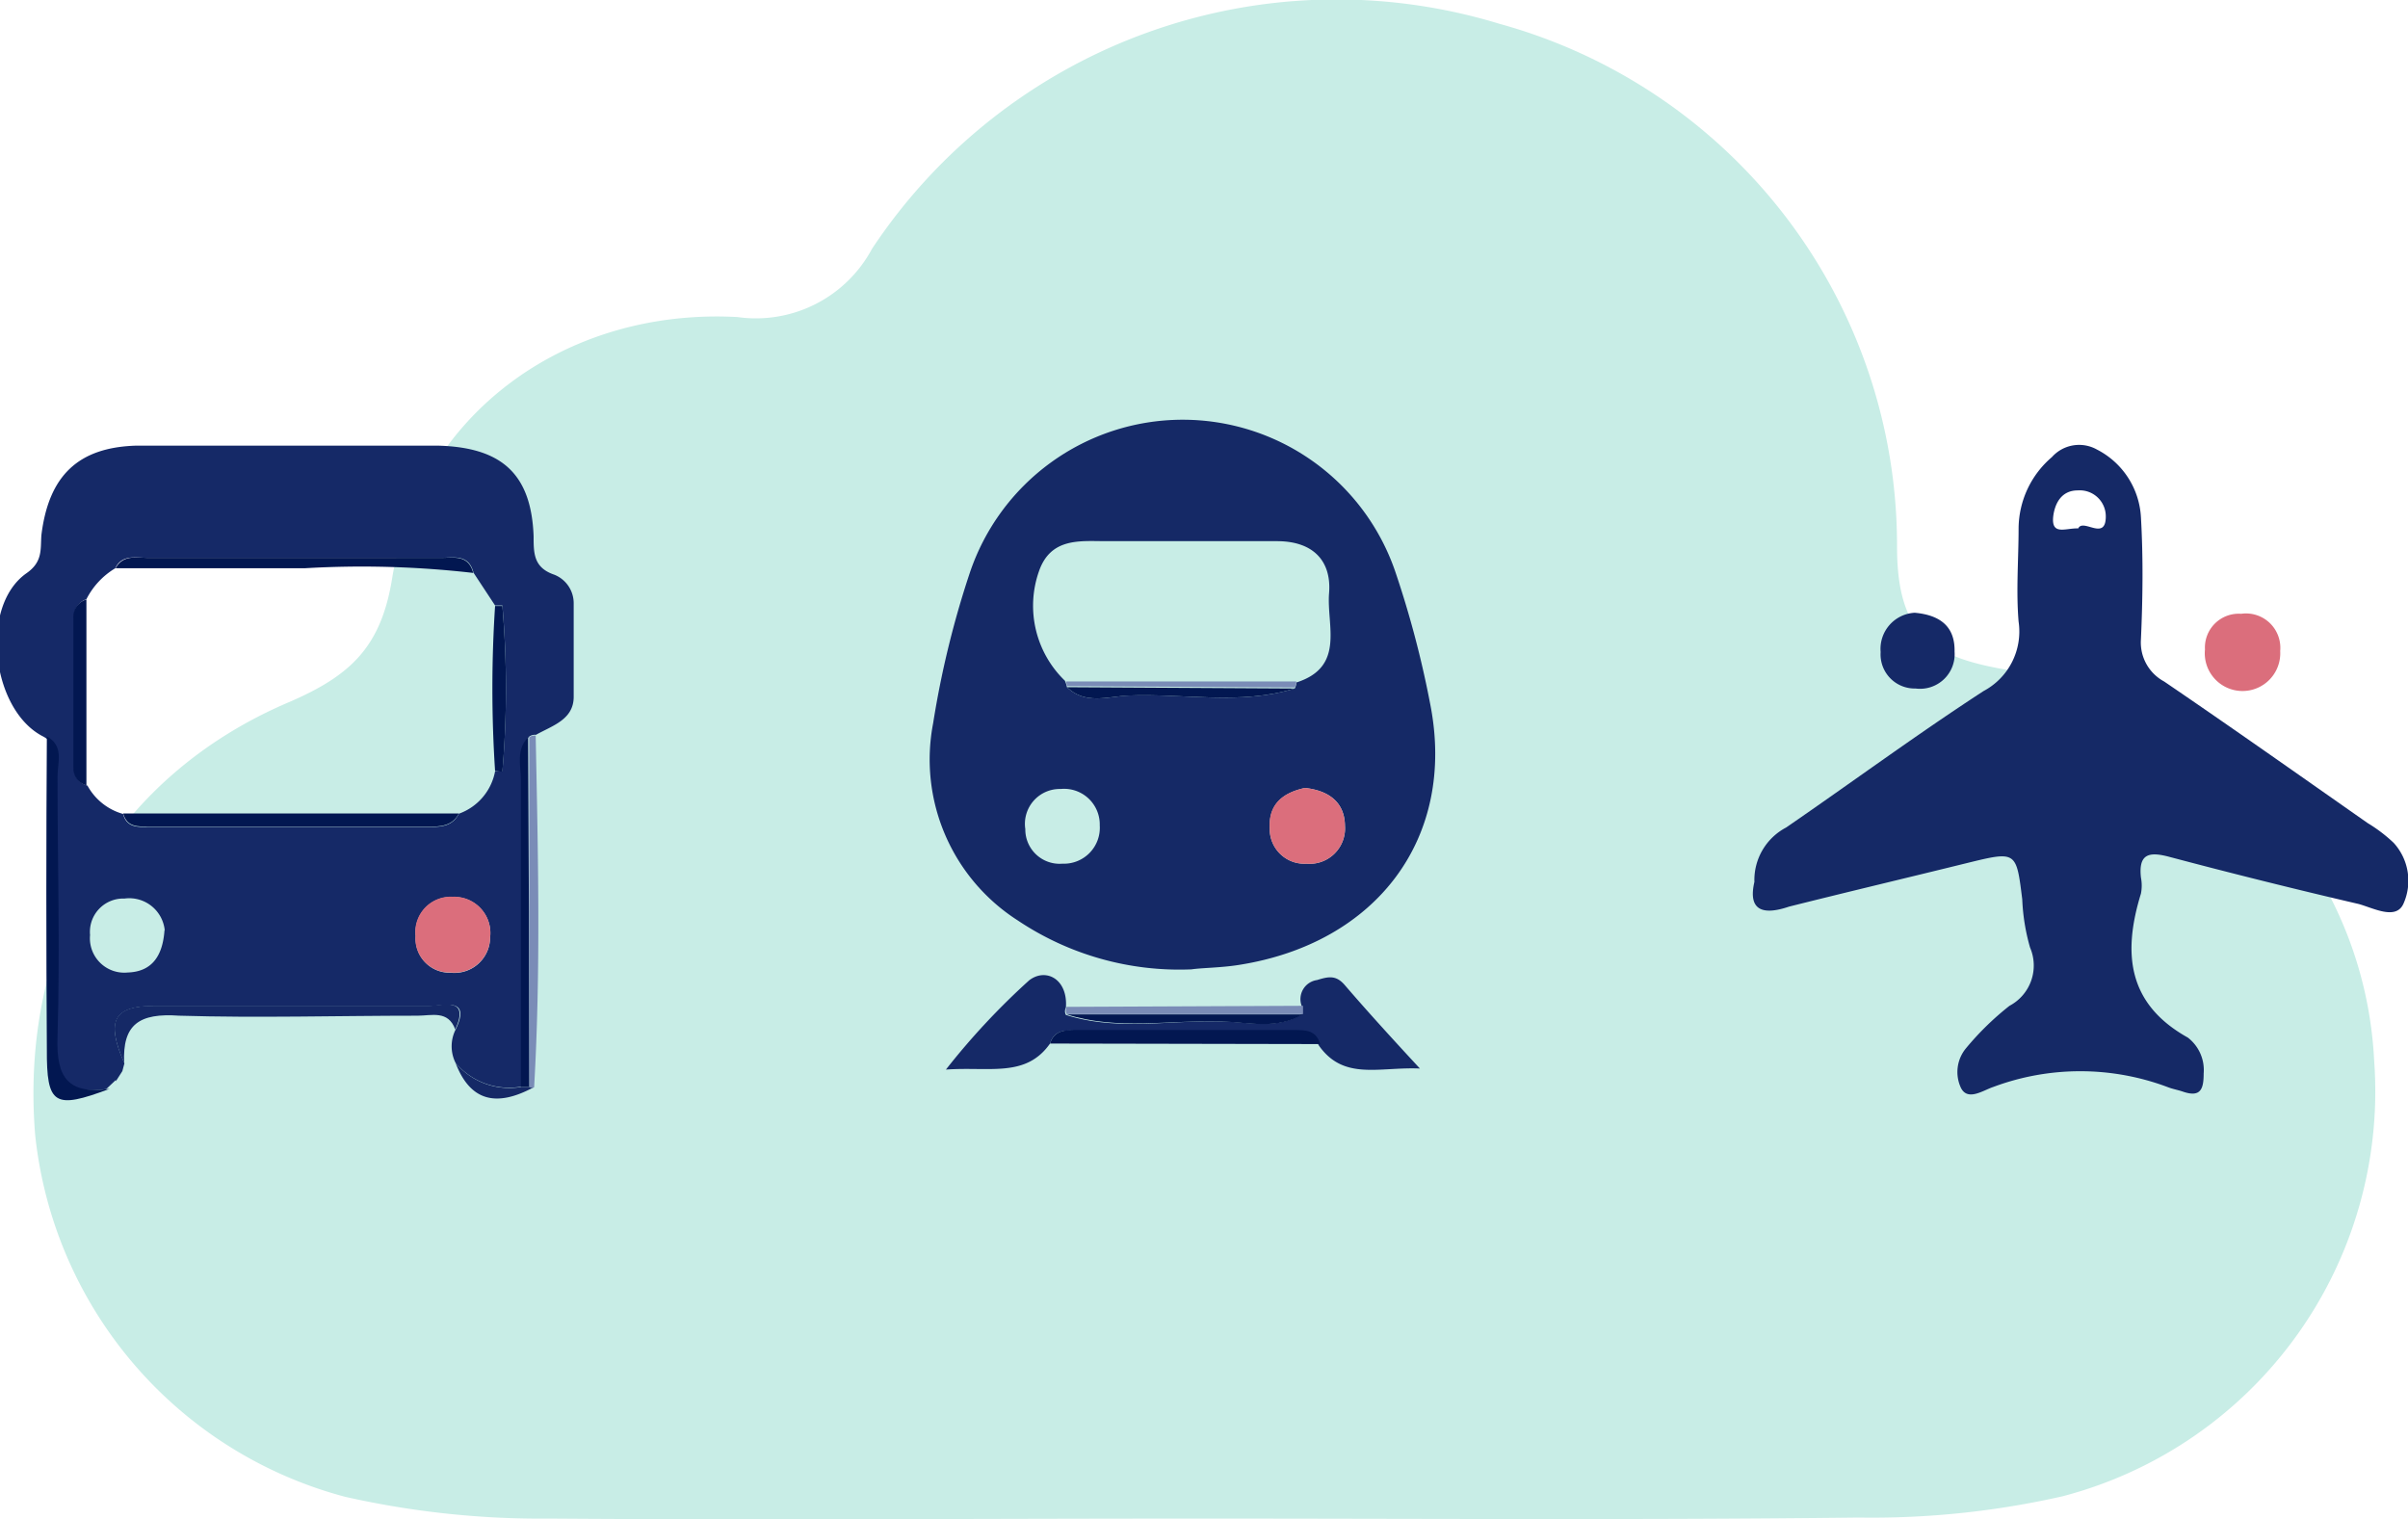<svg id="Layer_1" data-name="Layer 1" xmlns="http://www.w3.org/2000/svg" viewBox="0 0 92.51 58.36">
  <defs>
    <style>
      .cls-1 {
        fill: #c8ede6;
      }

      .cls-2 {
        fill: #152966;
      }

      .cls-3 {
        fill: #152967;
      }

      .cls-4 {
        fill: #021751;
      }

      .cls-5 {
        fill: #db6e7c;
      }

      .cls-6 {
        fill: #7a8cb7;
      }
    </style>
  </defs>
  <title>transport</title>
  <path class="cls-1" d="M49.88,79.16c-8.33,0-16.66.06-25,0A34.16,34.16,0,0,1,17,78.32,16.13,16.13,0,0,1,5.1,64.41c-.6-7.42,3-13.77,9.81-16.64,2.29-1,3.47-2.08,3.9-4.7,1-6.26,6.61-10.43,13.27-10.07a5.06,5.06,0,0,0,5.17-2.62,21.41,21.41,0,0,1,24.09-8.65A20.79,20.79,0,0,1,76.63,41.82c0,3.42,1.36,4.26,4.33,4.75,8,1.33,13.63,7.56,14,15A16.08,16.08,0,0,1,83,78.3a33.09,33.09,0,0,1-7.85.82C66.75,79.22,58.31,79.16,49.88,79.16Z" transform="translate(-3.75 -20.82)"/>
  <g>
    <path class="cls-2" d="M49.52,58.06a11.15,11.15,0,0,1-6.67-1.88,7.34,7.34,0,0,1-3.25-7.58A36,36,0,0,1,41,42.85a8.63,8.63,0,0,1,16.35-.08,38.18,38.18,0,0,1,1.35,5.12c1,5.12-2.06,9.17-7.36,10C50.65,58,49.92,58,49.52,58.06ZM44.74,47.22c.7.68,1.58.36,2.35.32,2.13-.09,4.29.38,6.4-.27a.45.45,0,0,0,.06-.23c1.89-.6,1.16-2.19,1.26-3.43s-.61-2-2-2c-2.19,0-4.37,0-6.56,0-1,0-2.14-.15-2.59,1.17a4,4,0,0,0,1,4.19A1.07,1.07,0,0,1,44.74,47.22Zm9.15,3.87c-.83.18-1.41.6-1.36,1.57A1.33,1.33,0,0,0,53.94,54a1.36,1.36,0,0,0,1.48-1.46C55.41,51.64,54.8,51.19,53.88,51.09ZM46,52.53a1.37,1.37,0,0,0-1.5-1.4,1.34,1.34,0,0,0-1.36,1.54A1.32,1.32,0,0,0,44.57,54,1.38,1.38,0,0,0,46,52.53Z" transform="translate(-3.75 -20.82)"/>
    <path class="cls-3" d="M21.25,61.65a1.43,1.43,0,0,1,0-1.27c.63-1.29-.5-.91-1-.91-3.53,0-7.05,0-10.58,0-1.57,0-1.85.58-1.14,2.2l-.08.3-.25.39,0-.05-.37.35,0,0c-1.56.22-2-.4-2-2,.13-3.32.05-6.65,0-10,0-.53.25-1.17-.41-1.54-2-1-2.48-5-.65-6.28.63-.44.53-.92.57-1.46C5.62,39.09,6.76,38,9,37.94q5.78,0,11.56,0C23,38,24.16,39,24.25,41.42c0,.66,0,1.21.8,1.48A1.18,1.18,0,0,1,25.79,44c0,1.2,0,2.39,0,3.59,0,.88-.83,1.11-1.45,1.46a.38.38,0,0,0-.25.06c-.47.48-.28,1.08-.28,1.63,0,3.94,0,7.88,0,11.82A2.69,2.69,0,0,1,21.25,61.65ZM7.11,51a2.25,2.25,0,0,0,1.37,1.09c.14.54.58.5,1,.5h10.7c.47,0,.94,0,1.2-.51a2.15,2.15,0,0,0,1.39-1.63h.28a37.12,37.12,0,0,0,0-6.37l-.28,0-.83-1.26c-.18-.73-.78-.57-1.27-.57H9.43c-.45,0-1-.14-1.25.4a2.92,2.92,0,0,0-1.11,1.19.69.69,0,0,0-.47.72q0,2.86,0,5.72A.68.68,0,0,0,7.11,51Zm15.47,5.83a1.39,1.39,0,0,0-1.43-1.55,1.36,1.36,0,0,0-1.43,1.5,1.31,1.31,0,0,0,1.35,1.41A1.37,1.37,0,0,0,22.58,56.82Zm-12.5-.26a1.37,1.37,0,0,0-1.55-1.23,1.28,1.28,0,0,0-1.32,1.4,1.32,1.32,0,0,0,1.45,1.44C9.56,58.15,10,57.58,10.07,56.55Z" transform="translate(-3.75 -20.82)"/>
    <path class="cls-2" d="M71.15,54.7a2.28,2.28,0,0,1,1.22-2.09c2.53-1.74,5-3.56,7.58-5.24A2.59,2.59,0,0,0,81.3,44.7c-.1-1.19,0-2.4,0-3.59a3.63,3.63,0,0,1,1.28-2.73,1.4,1.4,0,0,1,1.73-.29A3.11,3.11,0,0,1,86,40.69c.09,1.56.07,3.13,0,4.69A1.7,1.7,0,0,0,86.89,47c2.63,1.79,5.22,3.62,7.82,5.44a5.81,5.81,0,0,1,1,.76,2.16,2.16,0,0,1,.37,2.35c-.29.62-1.14.16-1.71,0q-3.65-.85-7.27-1.81c-.78-.21-1.2-.13-1.1.79a1.61,1.61,0,0,1,0,.62c-.7,2.27-.53,4.23,1.8,5.53a1.57,1.57,0,0,1,.61,1.38c0,.59-.11.93-.79.7-.2-.07-.4-.1-.6-.18a9.55,9.55,0,0,0-6.7,0c-.39.13-1,.57-1.25,0a1.43,1.43,0,0,1,.21-1.49,11,11,0,0,1,1.67-1.63,1.75,1.75,0,0,0,.79-2.24,7.83,7.83,0,0,1-.3-1.85c-.23-1.86-.22-1.86-2.14-1.39-2.27.56-4.55,1.1-6.82,1.67C71.45,56,70.9,55.78,71.15,54.7ZM83.59,41.12c.19-.4,1.06.51,1.06-.46a1,1,0,0,0-1.08-1c-.63,0-.88.51-.94,1C82.55,41.41,83.11,41.1,83.59,41.12Z" transform="translate(-3.75 -20.82)"/>
    <path class="cls-3" d="M44.09,60.91c-.93,1.32-2.31.88-4,1a27.53,27.53,0,0,1,3.2-3.43c.64-.49,1.49-.05,1.41,1.05a.3.3,0,0,0,0,.28c1.95.62,3.95.2,5.92.25,1,0,2.14.33,3.14-.27v-.32a.74.74,0,0,1,.59-1c.45-.14.73-.19,1.06.19.86,1,1.77,2,2.89,3.21-1.59-.07-2.94.48-3.9-.91-.14-.52-.54-.54-1-.54H45.09C44.66,60.39,44.25,60.4,44.09,60.91Z" transform="translate(-3.75 -20.82)"/>
    <path class="cls-2" d="M8.52,61.66c-.7-1.62-.43-2.19,1.14-2.2,3.53,0,7.05,0,10.58,0,.46,0,1.59-.38,1,.91-.27-.75-.91-.53-1.45-.53-3.05,0-6.11.09-9.15,0C9.1,59.73,8.45,60.17,8.52,61.66Z" transform="translate(-3.75 -20.82)"/>
    <path class="cls-4" d="M5.55,49.11c.67.37.41,1,.41,1.54,0,3.32.1,6.65,0,10-.06,1.59.42,2.22,2,2-2.13.8-2.42.62-2.41-1.53Q5.51,55.1,5.55,49.11Z" transform="translate(-3.75 -20.82)"/>
    <path class="cls-5" d="M91.35,45.83a1.45,1.45,0,1,1-2.89-.06,1.3,1.3,0,0,1,1.39-1.37A1.32,1.32,0,0,1,91.35,45.83Z" transform="translate(-3.75 -20.82)"/>
    <path class="cls-3" d="M77.31,44.36c1,.09,1.55.55,1.53,1.49a1.33,1.33,0,0,1-1.5,1.42A1.31,1.31,0,0,1,76,45.87,1.39,1.39,0,0,1,77.31,44.36Z" transform="translate(-3.75 -20.82)"/>
    <path class="cls-4" d="M44.09,60.91c.16-.51.57-.52,1-.52h8.38c.44,0,.84,0,1,.54Z" transform="translate(-3.75 -20.82)"/>
    <path class="cls-6" d="M24.08,49.14a.38.38,0,0,1,.25-.06c.09,4.5.2,9-.06,13.51a.19.19,0,0,1-.19,0Q24.08,55.86,24.08,49.14Z" transform="translate(-3.75 -20.82)"/>
    <path class="cls-6" d="M53.81,59.46v.32H44.73a.3.3,0,0,1,0-.28Z" transform="translate(-3.75 -20.82)"/>
    <path class="cls-2" d="M21.25,61.65a2.69,2.69,0,0,0,2.51.93h.32a.19.19,0,0,0,.19,0C22.78,63.39,21.8,63.09,21.25,61.65Z" transform="translate(-3.75 -20.82)"/>
    <path class="cls-4" d="M8.2,62.35,8.45,62Z" transform="translate(-3.75 -20.82)"/>
    <path class="cls-4" d="M7.87,62.65l.37-.35Z" transform="translate(-3.75 -20.82)"/>
    <path class="cls-5" d="M53.88,51.09c.92.1,1.53.55,1.54,1.47A1.36,1.36,0,0,1,53.94,54a1.33,1.33,0,0,1-1.41-1.36C52.47,51.7,53.05,51.27,53.88,51.09Z" transform="translate(-3.75 -20.82)"/>
    <path class="cls-6" d="M44.7,47l8.85,0a.45.45,0,0,1-.06.23l-8.75-.05A1.07,1.07,0,0,0,44.7,47Z" transform="translate(-3.75 -20.82)"/>
    <path class="cls-4" d="M44.74,47.22l8.75.05c-2.11.65-4.27.18-6.4.27C46.31,47.58,45.44,47.9,44.74,47.22Z" transform="translate(-3.75 -20.82)"/>
    <path class="cls-4" d="M8.48,52.07h12.9c-.26.5-.73.51-1.2.51H9.48C9.06,52.57,8.63,52.61,8.48,52.07Z" transform="translate(-3.75 -20.82)"/>
    <path class="cls-5" d="M22.58,56.82a1.37,1.37,0,0,1-1.52,1.36,1.31,1.31,0,0,1-1.35-1.41,1.36,1.36,0,0,1,1.43-1.5A1.39,1.39,0,0,1,22.58,56.82Z" transform="translate(-3.75 -20.82)"/>
    <path class="cls-4" d="M21.93,42.83a37.5,37.5,0,0,0-6.47-.18c-2.42,0-4.85,0-7.27,0,.29-.53.8-.4,1.25-.4H20.66C21.15,42.26,21.74,42.1,21.93,42.83Z" transform="translate(-3.75 -20.82)"/>
    <path class="cls-4" d="M24.08,62.58h-.32c0-3.94,0-7.88,0-11.81,0-.55-.19-1.15.28-1.63Q24.08,55.86,24.08,62.58Z" transform="translate(-3.75 -20.82)"/>
    <path class="cls-4" d="M22.77,50.44a48.66,48.66,0,0,1,0-6.34l.28,0a37.12,37.12,0,0,1,0,6.37Z" transform="translate(-3.75 -20.82)"/>
    <path class="cls-4" d="M7.07,43.85l0,7.14a.67.67,0,0,1-.5-.69q0-2.86,0-5.72A.69.69,0,0,1,7.07,43.85Z" transform="translate(-3.75 -20.82)"/>
    <path class="cls-4" d="M44.73,59.79H53.8c-1,.6-2.1.3-3.14.27C48.68,60,46.68,60.41,44.73,59.79Z" transform="translate(-3.75 -20.82)"/>
  </g>
</svg>
